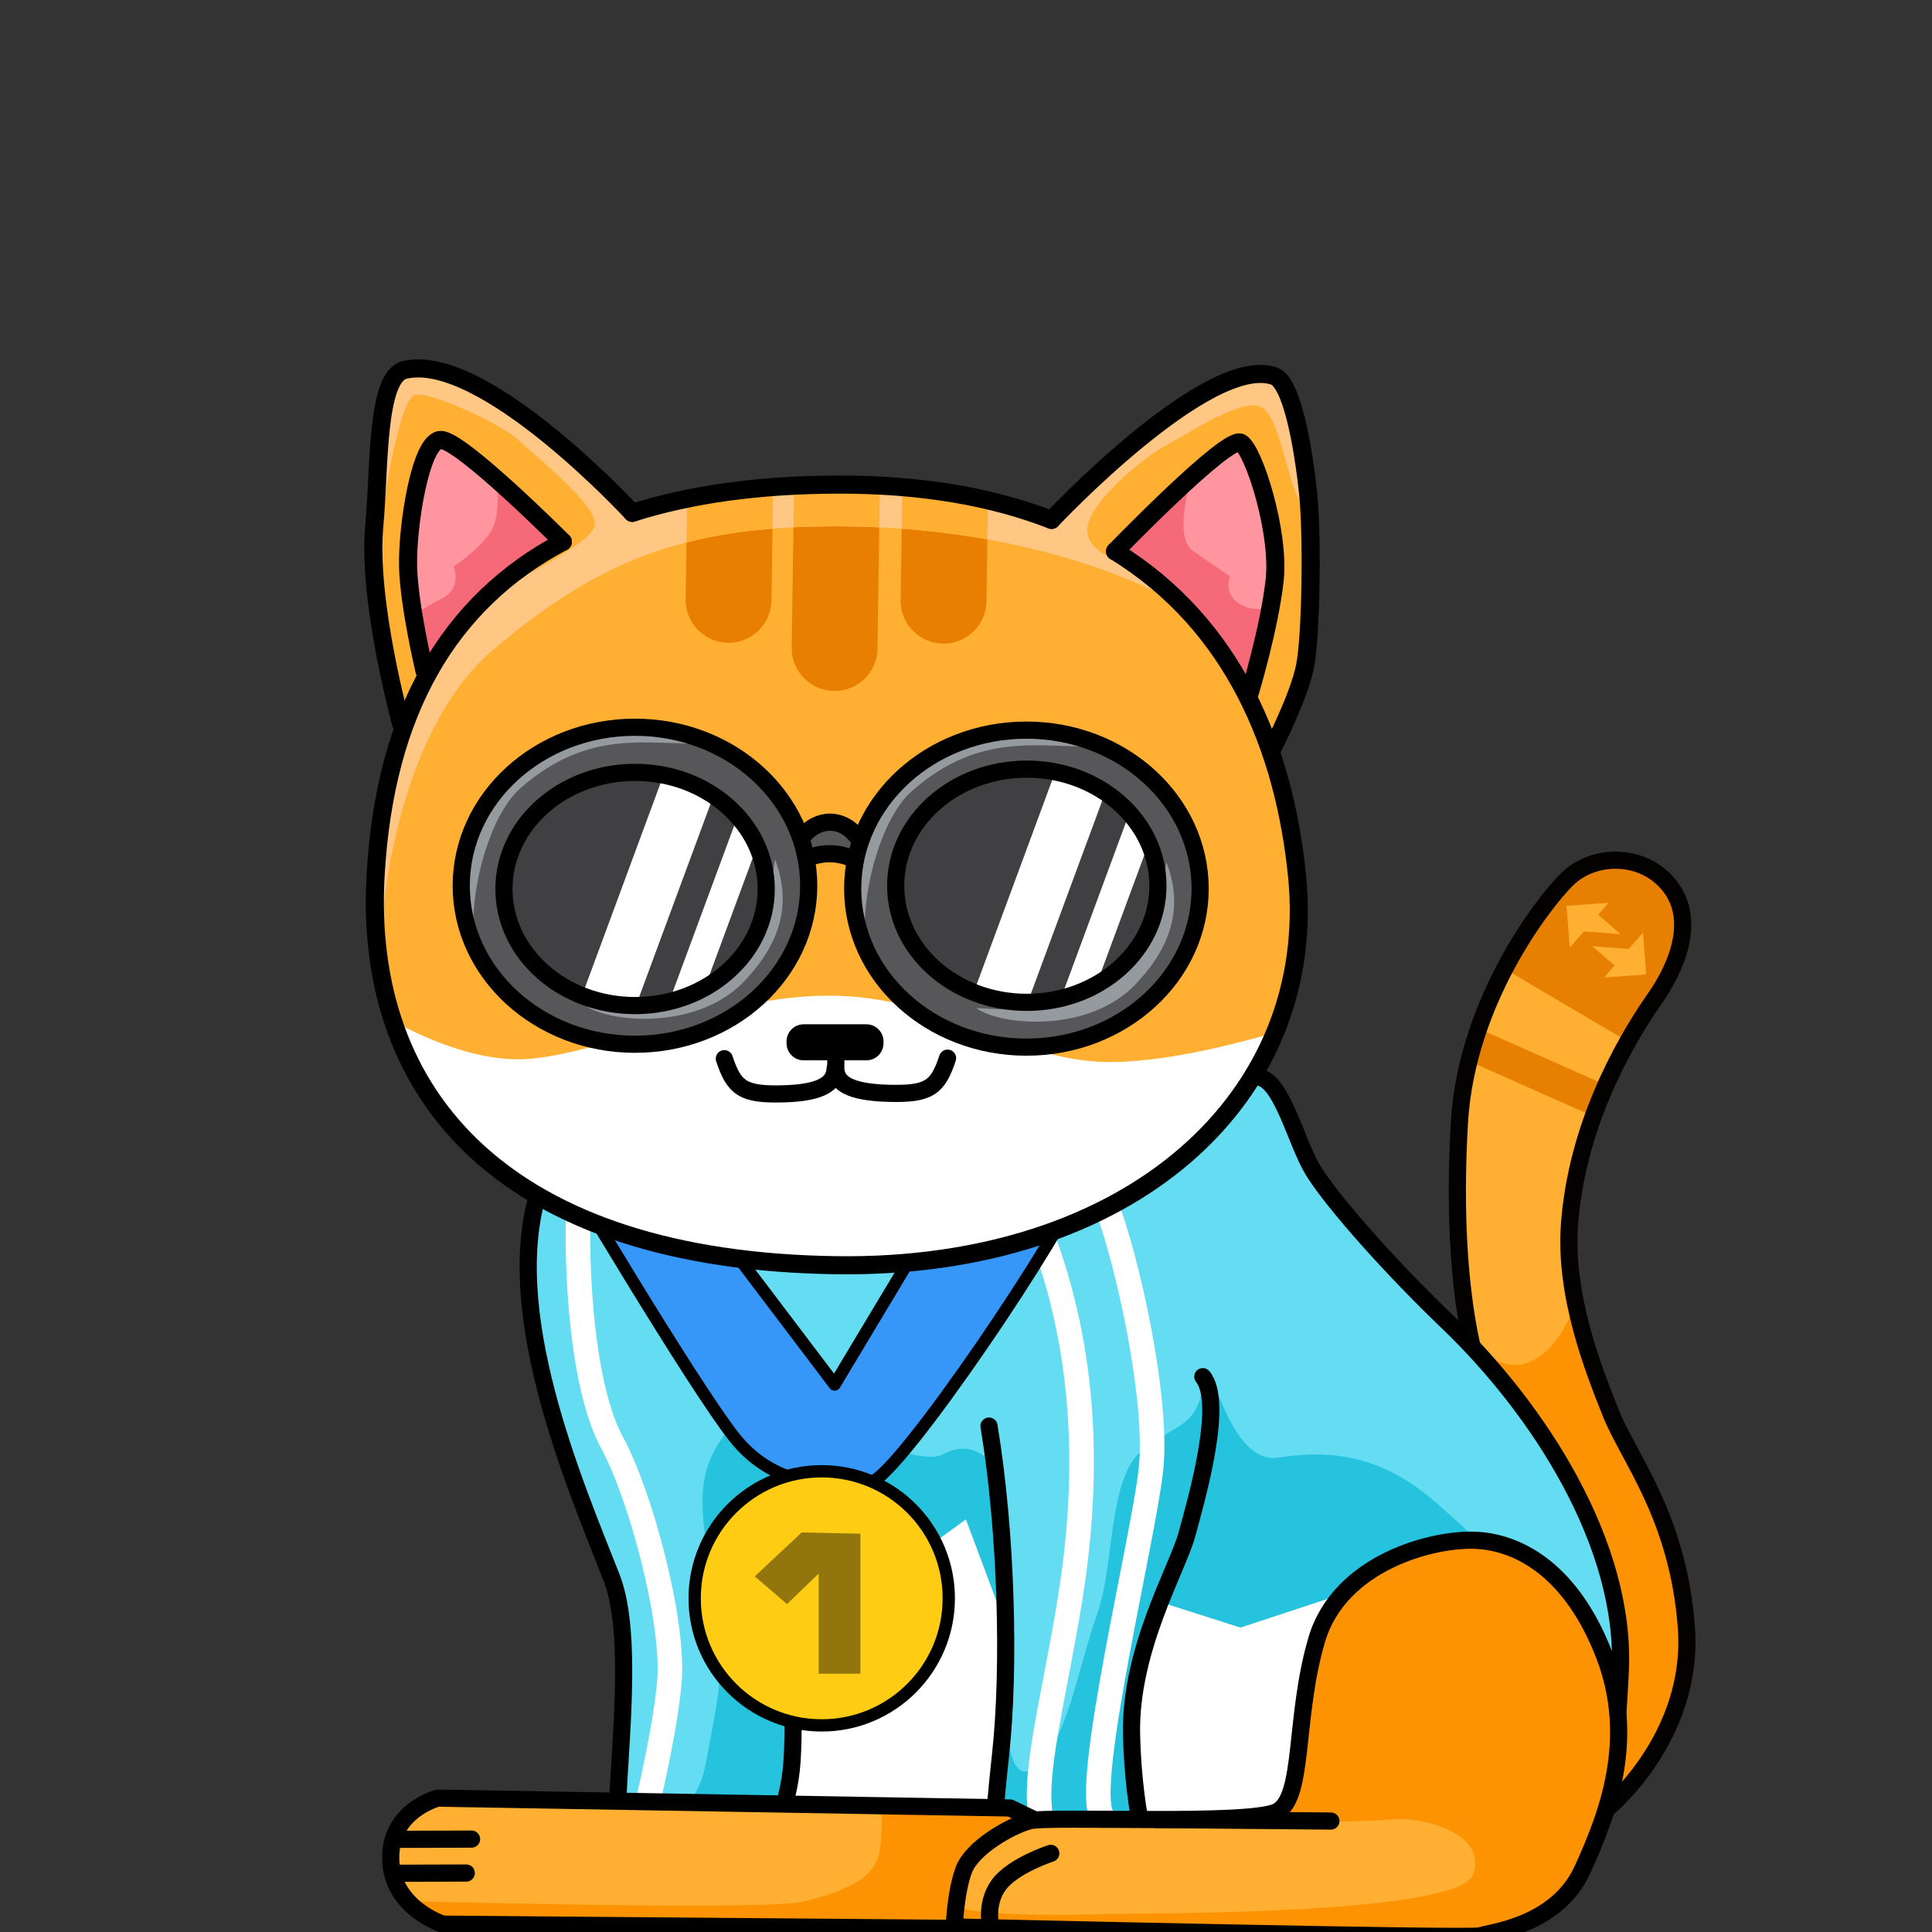 <?xml version="1.0" encoding="UTF-8" standalone="no"?><!DOCTYPE svg PUBLIC "-//W3C//DTD SVG 1.1//EN" "http://www.w3.org/Graphics/SVG/1.1/DTD/svg11.dtd"><svg width="100%" height="100%" viewBox="0 0 250 250" version="1.1" xmlns="http://www.w3.org/2000/svg" xmlns:xlink="http://www.w3.org/1999/xlink" xml:space="preserve" xmlns:serif="http://www.serif.com/" style="fill-rule:evenodd;clip-rule:evenodd;stroke-linecap:round;stroke-linejoin:round;stroke-miterlimit:1.5;"><rect x="0" y="0" width="250" height="250" fill="#333333" stroke="none"/><rect id="zeek-champion" x="0" y="0" width="250" height="250" style="fill:none;"/><clipPath id="_clip1"><rect x="0" y="0" width="250" height="250"/></clipPath><g clip-path="url(#_clip1)"><g id="Zeek"><path id="Tail" d="M207.95,234.052c0,0 11.373,-9.24 10.26,-23.566c-1.112,-14.327 -7.437,-21.79 -9.776,-27.646c-2.338,-5.856 -6.024,-15.291 -5.337,-24.455c0.92,-12.271 6.594,-22.839 11.121,-29.303c2.552,-3.644 6.04,-10.832 0.792,-15.553c-3.482,-3.132 -9.077,-2.864 -12.24,0.26c-3.162,3.123 -13.005,15.903 -13.919,31.435c-1.194,20.282 1.768,33.612 5.15,38.048c3.382,4.436 12.868,21.641 12.434,27.078c-0.434,5.438 1.515,23.702 1.515,23.702Z" style="fill:#fd9203;"/><clipPath id="_clip2"><path id="Tail1" serif:id="Tail" d="M207.95,234.052c0,0 11.373,-9.24 10.26,-23.566c-1.112,-14.327 -7.437,-21.79 -9.776,-27.646c-2.338,-5.856 -6.024,-15.291 -5.337,-24.455c0.92,-12.271 6.594,-22.839 11.121,-29.303c2.552,-3.644 6.04,-10.832 0.792,-15.553c-3.482,-3.132 -9.077,-2.864 -12.24,0.26c-3.162,3.123 -13.005,15.903 -13.919,31.435c-1.194,20.282 1.768,33.612 5.15,38.048c3.382,4.436 12.868,21.641 12.434,27.078c-0.434,5.438 1.515,23.702 1.515,23.702Z"/></clipPath><g clip-path="url(#_clip2)"><path d="M189.213,172.802c3.748,3.481 6.953,5.446 10.802,2.105c3.85,-3.34 5.793,-12.175 6.686,-15.275c0.894,-3.1 6.594,-20.365 10.6,-24.757c4.006,-4.393 9.191,-29.739 0.774,-31.098c-8.418,-1.36 -20.463,1.259 -27.057,10.7c-6.594,9.44 -5.553,54.844 -1.805,58.325Z" style="fill:#ffaf32;"/><path d="M193.357,124.58l19.561,11.53c-0,-0 17.626,-23.382 6.418,-27.642c-11.207,-4.26 -18.694,2.014 -21.78,5.785c-3.085,3.771 -4.199,10.327 -4.199,10.327Z" style="fill:#e77f00;"/><path d="M209.362,141.105l-1.763,3.971l-21.931,-9.735l1.763,-3.971l21.931,9.735Z" style="fill:#e77f00;"/><g><path d="M213.014,126.104l-0.412,-5.436l-1.84,2.131l-4.746,-0.37l2.903,2.506l-1.343,1.556l5.438,-0.387Z" style="fill:#ffaf32;"/><path d="M202.708,117.21l0.412,5.436l1.828,-2.118l4.762,0.352l-2.904,-2.505l1.344,-1.557l-5.442,0.392Z" style="fill:#ffaf32;"/></g></g><path id="Tail2" serif:id="Tail" d="M207.95,234.052c0,0 11.373,-9.24 10.26,-23.566c-1.112,-14.327 -7.437,-21.79 -9.776,-27.646c-2.338,-5.856 -6.024,-15.291 -5.337,-24.455c0.92,-12.271 6.594,-22.839 11.121,-29.303c2.552,-3.644 6.04,-10.832 0.792,-15.553c-3.482,-3.132 -9.077,-2.864 -12.24,0.26c-3.162,3.123 -13.005,15.903 -13.919,31.435c-1.194,20.282 1.768,33.612 5.15,38.048c3.382,4.436 12.868,21.641 12.434,27.078c-0.434,5.438 1.515,23.702 1.515,23.702Z" style="fill:none;stroke:#040200;stroke-width:2.22px;"/><path id="Body" d="M136.151,248.528c-17.226,-0.249 -48.459,-0.66 -53.511,-0.732c-6.888,-0.099 1.21,-31.626 -3.513,-43.68c-4.723,-12.054 -14.59,-34.775 -9.222,-50.559c5.368,-15.783 36.298,-2.96 51.835,-6.133c15.537,-3.174 29.859,-8.93 40.988,-8.068c3.162,0.244 4.947,8.512 7.247,12.194c2.657,4.252 10.278,12.755 17.322,19.496c11.74,11.234 23.168,28.76 22.366,45.266c-0.803,16.506 -2.622,32.681 -26.247,32.573c-18.652,-0.085 -36.815,-0.205 -47.265,-0.357Z" style="fill:#26c3df;"/><clipPath id="_clip3"><path id="Body1" serif:id="Body" d="M136.151,248.528c-17.226,-0.249 -48.459,-0.66 -53.511,-0.732c-6.888,-0.099 1.21,-31.626 -3.513,-43.68c-4.723,-12.054 -14.59,-34.775 -9.222,-50.559c5.368,-15.783 36.298,-2.96 51.835,-6.133c15.537,-3.174 29.859,-8.93 40.988,-8.068c3.162,0.244 4.947,8.512 7.247,12.194c2.657,4.252 10.278,12.755 17.322,19.496c11.74,11.234 23.168,28.76 22.366,45.266c-0.803,16.506 -2.622,32.681 -26.247,32.573c-18.652,-0.085 -36.815,-0.205 -47.265,-0.357Z"/></clipPath><g clip-path="url(#_clip3)"><path d="M102.207,205.203l5.027,-8.223l2.865,10.395l14.889,-10.764l5.241,14.009l-2.595,29.247l-31.15,0.6c0,-0 6.177,-4.76 5.594,-13.694c-0.583,-8.934 0.129,-21.57 0.129,-21.57Z" style="fill:#fff;"/><path d="M150.932,208.388l9.585,3.06l13.104,-4.321l8.714,28.924l-34.069,-0.062c0,0 -2.067,-12.024 -0.598,-18.037c1.47,-6.012 3.264,-9.564 3.264,-9.564Z" style="fill:#fff;stroke:#fff;stroke-width:1.59px;"/><path d="M66.039,147.819c-2.579,5.603 -6.815,21.053 -3.794,28.794c3.02,7.742 4.236,13.361 10.406,19.412c6.17,6.05 6.741,19.56 7.018,24.434c0.276,4.873 -2.616,13.642 1.252,13.128c3.868,-0.513 8.823,3.349 10.48,-5.768c1.658,-9.117 2.947,-13.146 0.59,-24.749c-2.358,-11.604 -0.755,-14.638 3.72,-19.793c4.476,-5.155 21.44,7.476 26.394,4.874c4.955,-2.603 7.386,3 7.386,3c-0,0 1.989,22.014 1.16,26.258c-0.828,4.243 -0.515,14.571 3.481,11.156c3.997,-3.415 5.489,-13.195 7.828,-19.677c2.339,-6.481 1.327,-17.77 5.968,-21.318c4.641,-3.547 6.889,-2.867 7.809,-8.52c0.921,-5.653 2.782,10.704 9.796,9.557c9.562,-1.564 15.604,1.682 20.669,6.158c5.065,4.475 12.193,11.471 16.89,14.272c4.696,2.802 8.675,12.731 8.675,12.731c-0,0 6.152,-24.798 -2.91,-37.513c-9.062,-12.714 -28.568,-42.801 -36.377,-47.658c-7.81,-4.857 -19.358,0.116 -19.358,0.116c-0,0 -84.504,5.504 -87.083,11.106Z" style="fill:#64ddf2;"/><path d="M127.976,184.533c2.302,13.936 2.697,31.425 1.513,42.353c-1.184,10.929 -0.645,9.295 -1.052,11.699c-0.408,2.403 14.064,5.731 14.064,5.731l6.775,-1.161c-0,0 -2.618,-7.672 -2.855,-18.708c-0.237,-11.035 5.973,-21.478 7.17,-25.907c1.197,-4.428 4.855,-16.979 2.052,-20.401" style="fill:none;stroke:#000;stroke-width:2.22px;"/><path d="M100.164,196.302c2.302,9.911 2.737,25.256 2.329,31.543c-0.408,6.288 -2.868,9.97 -2.868,9.97" style="fill:none;stroke:#000;stroke-width:2.22px;"/><path d="M135.23,160.949c5.672,15.808 5.553,31.631 3.212,46.101c-2.341,14.47 -5.536,24.741 -3.127,30.339" style="fill:none;stroke:#fff;stroke-width:3.18px;"/><path d="M142.884,155.214c3.041,7.673 7.022,25.987 6.049,34.936c-0.974,8.95 -8.68,40.457 -6.391,44.748" style="fill:none;stroke:#fff;stroke-width:3.18px;"/><path d="M74.901,154.445c-0.513,10.595 0.546,25.341 4.288,32.215c3.742,6.873 8.099,23.265 7.432,30.969c-0.666,7.704 -4.083,20.959 -4.083,20.959" style="fill:none;stroke:#fff;stroke-width:3.18px;"/><path d="M72.529,150.294c-0,0 16.846,28.478 22.45,35.644c5.604,7.166 14.13,6.505 17.735,5.813c3.605,-0.692 25.817,-33.753 26.79,-38.366c0.974,-4.613 -15.975,-0.108 -15.975,-0.108l-15.53,25.88l-19.119,-25.249l-16.351,-3.614Z" style="fill:#3697f9;stroke:#000;stroke-width:1.59px;"/><circle cx="106.33" cy="206.824" r="16.442" style="fill:#fecc13;stroke:#000;stroke-width:1.59px;"/><path d="M97.667,203.985l4.169,3.581l4.099,-3.949l0,12.963l5.399,-0l0,-18.115l-7.595,-0.167l-6.072,5.687Z" style="fill:#92750d;"/></g><path id="Body2" serif:id="Body" d="M136.151,248.528c-17.226,-0.249 -48.459,-0.66 -53.511,-0.732c-6.888,-0.099 1.21,-31.626 -3.513,-43.68c-4.723,-12.054 -14.59,-34.775 -9.222,-50.559c5.368,-15.783 36.298,-2.96 51.835,-6.133c15.537,-3.174 29.859,-8.93 40.988,-8.068c3.162,0.244 4.947,8.512 7.247,12.194c2.657,4.252 10.278,12.755 17.322,19.496c11.74,11.234 23.168,28.76 22.366,45.266c-0.803,16.506 -2.622,32.681 -26.247,32.573c-18.652,-0.085 -36.815,-0.205 -47.265,-0.357Z" style="fill:none;stroke:#000;stroke-width:2.22px;"/><path id="Left-Leg" serif:id="Left Leg" d="M130.697,233.95l-74.047,-1.273c0,0 -6.23,1.59 -6.092,7.905c0.139,6.314 6.746,8.402 6.746,8.402l72.23,0.6l5.551,-13.517l-4.388,-2.117Z" style="fill:#fd9203;"/><clipPath id="_clip4"><path id="Left-Leg1" serif:id="Left Leg" d="M130.697,233.95l-74.047,-1.273c0,0 -6.23,1.59 -6.092,7.905c0.139,6.314 6.746,8.402 6.746,8.402l72.23,0.6l5.551,-13.517l-4.388,-2.117Z"/></clipPath><g clip-path="url(#_clip4)"><path d="M48.66,245.895c-0,-0 50.32,1.437 55.4,0.158c5.079,-1.278 8.776,-2.846 9.606,-5.85c0.83,-3.005 0.22,-8.103 0.22,-8.103l-63.221,-3.531l-4.508,12.488l2.503,4.838Z" style="fill:#ffaf32;"/><path d="M60.334,242.37l-12.812,0.039" style="fill:none;stroke:#000;stroke-width:2.22px;"/><path d="M61.02,237.979l-12.813,0.04" style="fill:none;stroke:#000;stroke-width:2.22px;"/></g><path id="Left-Leg2" serif:id="Left Leg" d="M130.697,233.95l-74.047,-1.273c0,0 -6.23,1.59 -6.092,7.905c0.139,6.314 6.746,8.402 6.746,8.402l72.23,0.6l5.551,-13.517l-4.388,-2.117Z" style="fill:none;stroke:#000;stroke-width:2.22px;"/><path id="Right-Lef" serif:id="Right Lef" d="M191.18,199.325c-5.611,-0.344 -17.818,2.8 -20.794,12.845c-2.975,10.045 -1.56,20.442 -5.153,22.258c-3.593,1.816 -29.522,0.505 -32.04,1.192c-2.518,0.688 -7.379,3.476 -8.459,6.302c-1.08,2.827 -1.259,7.427 -1.259,7.427c0,-0 66.979,1.578 68.068,1.145c1.089,-0.432 9.855,-1.201 13.222,-8.542c3.366,-7.342 6.973,-17.042 2.833,-27.775c-4.14,-10.732 -10.807,-14.509 -16.418,-14.852Z" style="fill:#fd9203;"/><clipPath id="_clip5"><path id="Right-Lef1" serif:id="Right Lef" d="M191.18,199.325c-5.611,-0.344 -17.818,2.8 -20.794,12.845c-2.975,10.045 -1.56,20.442 -5.153,22.258c-3.593,1.816 -29.522,0.505 -32.04,1.192c-2.518,0.688 -7.379,3.476 -8.459,6.302c-1.08,2.827 -1.259,7.427 -1.259,7.427c0,-0 66.979,1.578 68.068,1.145c1.089,-0.432 9.855,-1.201 13.222,-8.542c3.366,-7.342 6.973,-17.042 2.833,-27.775c-4.14,-10.732 -10.807,-14.509 -16.418,-14.852Z"/></clipPath><g clip-path="url(#_clip5)"><path d="M123.737,246.396c0.725,1.624 14.624,1.434 19.314,1.287c4.69,-0.147 45.869,0.215 47.61,-5.194c1.742,-5.41 -6.683,-7.435 -10.669,-7.056c-3.985,0.379 -21.186,0.537 -24.242,0.803c-3.055,0.266 -20.916,-1.89 -23.456,-0.865c-2.54,1.024 -10.444,6.801 -8.557,11.025Z" style="fill:#ffaf32;"/><path d="M149.659,235.449l22.555,0.194" style="fill:none;stroke:#000;stroke-width:2.22px;"/><path d="M128.219,249.458c0,0 -0.807,-3.144 1.065,-5.613c1.872,-2.47 6.686,-4.023 6.686,-4.023" style="fill:none;stroke:#000;stroke-width:2.22px;"/></g><path id="Right-Lef2" serif:id="Right Lef" d="M191.18,199.325c-5.611,-0.344 -17.818,2.8 -20.794,12.845c-2.975,10.045 -1.56,20.442 -5.153,22.258c-3.593,1.816 -29.522,0.505 -32.04,1.192c-2.518,0.688 -7.379,3.476 -8.459,6.302c-1.08,2.827 -1.259,7.427 -1.259,7.427c0,-0 66.979,1.578 68.068,1.145c1.089,-0.432 9.855,-1.201 13.222,-8.542c3.366,-7.342 6.973,-17.042 2.833,-27.775c-4.14,-10.732 -10.807,-14.509 -16.418,-14.852Z" style="fill:none;stroke:#000;stroke-width:2.22px;"/><g id="Head"><g id="Face"><path id="Face-Colors" serif:id="Face Colors" d="M108.215,163.718c32.852,0.457 57.85,-16.875 59.471,-42.432c1.083,-17.086 -3.494,-24.358 -3.255,-24.885c2.802,-6.18 6.391,-10.332 5.821,-21.624c-0.485,-9.589 -1.167,-25.077 -6.382,-26.697c-5.734,-1.781 -28.522,18.516 -28.522,18.516c0,-0 -10.719,-3.755 -26.366,-4.21c-10.512,-0.307 -27.701,3.829 -27.701,3.829c-0,-0 -20.544,-21.292 -28.715,-18.301c-5.274,1.931 -4.144,18.848 -3.905,28.164c0.191,7.406 2.8,16.784 2.809,19.71c0.009,2.925 -3.259,7.968 -2.984,24.061c0.498,29.075 26.877,43.412 59.729,43.869Z" style="fill:#ffaf32;"/><clipPath id="_clip6"><path id="Face-Colors1" serif:id="Face Colors" d="M108.215,163.718c32.852,0.457 57.85,-16.875 59.471,-42.432c1.083,-17.086 -3.494,-24.358 -3.255,-24.885c2.802,-6.18 6.391,-10.332 5.821,-21.624c-0.485,-9.589 -1.167,-25.077 -6.382,-26.697c-5.734,-1.781 -28.522,18.516 -28.522,18.516c0,-0 -10.719,-3.755 -26.366,-4.21c-10.512,-0.307 -27.701,3.829 -27.701,3.829c-0,-0 -20.544,-21.292 -28.715,-18.301c-5.274,1.931 -4.144,18.848 -3.905,28.164c0.191,7.406 2.8,16.784 2.809,19.71c0.009,2.925 -3.259,7.968 -2.984,24.061c0.498,29.075 26.877,43.412 59.729,43.869Z"/></clipPath><g clip-path="url(#_clip6)"><path d="M122.501,49.945l-0.405,27.791" style="fill:none;stroke:#e87f00;stroke-width:11.1px;"/><path d="M94.68,49.837l-0.405,27.791" style="fill:none;stroke:#e87f00;stroke-width:11.1px;"/><path d="M108.402,56.07l-0.405,27.791" style="fill:none;stroke:#e87f00;stroke-width:11.1px;"/><path d="M45.935,129.115c0,0 12.332,8.877 22.812,7.882c10.48,-0.994 25.602,-8.678 39.987,-8.131c14.384,0.548 23.244,8.935 35.824,8.554c12.58,-0.381 28.972,-6.647 28.972,-6.647c0,-0 -14.458,21.873 -20.233,26.15c-5.774,4.276 -47.566,12.233 -55.237,10.319c-7.671,-1.915 -38.403,-12.881 -44.601,-21.061c-6.197,-8.181 -7.524,-17.066 -7.524,-17.066Z" style="fill:#fff;"/><path d="M107.757,68.104c27.84,-0.099 43.005,9.474 42.289,8.562c-3.216,-4.1 -8.933,-4.293 -9.347,-7.807c-0.379,-3.214 6.64,-9.292 10.259,-11.272c3.619,-1.981 9.845,-6.109 12.249,-4.924c2.403,1.185 3.425,10.095 5.055,12.168c1.63,2.072 4.918,-9.225 4.918,-9.225c0,-0 -0.847,-18.293 -11.383,-13.643c-10.535,4.65 -24.008,22.95 -27.176,21.832c-3.168,-1.119 -18.971,-4.692 -24.819,-4.302c-5.848,0.389 -26.247,3.589 -26.247,3.589c0,-0 -24.054,-18.152 -28.843,-17.746c-4.789,0.406 -6.916,0.44 -6.916,4.302c-0,3.862 1.676,16.709 1.676,16.709c-0,0 2.127,-14.728 4.208,-15.242c2.082,-0.514 11.42,3.912 13.4,5.835c1.98,1.923 10.517,8.628 9.872,11.082c-0.644,2.453 -8.758,5.967 -11.143,7.948c-2.385,1.981 -10.646,11.413 -12.267,15.814c-1.621,4.401 -5.406,14.356 -5.332,19.461c0.074,5.106 1.142,9.093 1.142,9.093c0,-0 1.234,-25.131 14.588,-36.37c13.353,-11.239 24.229,-15.793 43.817,-15.864Z" style="fill:#ffc783;"/><clipPath id="_clip7"><path d="M107.757,68.104c27.84,-0.099 43.005,9.474 42.289,8.562c-3.216,-4.1 -8.933,-4.293 -9.347,-7.807c-0.379,-3.214 6.64,-9.292 10.259,-11.272c3.619,-1.981 9.845,-6.109 12.249,-4.924c2.403,1.185 3.425,10.095 5.055,12.168c1.63,2.072 4.918,-9.225 4.918,-9.225c0,-0 -0.847,-18.293 -11.383,-13.643c-10.535,4.65 -24.008,22.95 -27.176,21.832c-3.168,-1.119 -18.971,-4.692 -24.819,-4.302c-5.848,0.389 -26.247,3.589 -26.247,3.589c0,-0 -24.054,-18.152 -28.843,-17.746c-4.789,0.406 -6.916,0.44 -6.916,4.302c-0,3.862 1.676,16.709 1.676,16.709c-0,0 2.127,-14.728 4.208,-15.242c2.082,-0.514 11.42,3.912 13.4,5.835c1.98,1.923 10.517,8.628 9.872,11.082c-0.644,2.453 -8.758,5.967 -11.143,7.948c-2.385,1.981 -10.646,11.413 -12.267,15.814c-1.621,4.401 -5.406,14.356 -5.332,19.461c0.074,5.106 1.142,9.093 1.142,9.093c0,-0 1.234,-25.131 14.588,-36.37c13.353,-11.239 24.229,-15.793 43.817,-15.864Z"/></clipPath><g clip-path="url(#_clip7)"><path d="M108.402,56.07l-0.405,27.791" style="fill:none;stroke:#ffaf32;stroke-width:11.1px;"/><path d="M94.68,49.837l-0.405,27.791" style="fill:none;stroke:#ffaf32;stroke-width:11.1px;"/><path d="M122.501,49.945l-0.405,27.791" style="fill:none;stroke:#ffaf32;stroke-width:11.1px;"/></g></g><path d="M144.991,71.975c1.516,-3.603 10.052,-12.776 15.941,-14.77c-0,0 4.494,9.714 3.941,14.231c-0.552,4.518 -3.407,17.738 -3.407,17.738c-0,-0 -6.953,-9.264 -9.163,-11.488c-3.352,-3.374 -7.312,-5.711 -7.312,-5.711Z" style="fill:#f66978;"/><clipPath id="_clip8"><path d="M144.991,71.975c1.516,-3.603 10.052,-12.776 15.941,-14.77c-0,0 4.494,9.714 3.941,14.231c-0.552,4.518 -3.407,17.738 -3.407,17.738c-0,-0 -6.953,-9.264 -9.163,-11.488c-3.352,-3.374 -7.312,-5.711 -7.312,-5.711Z"/></clipPath><g clip-path="url(#_clip8)"><path d="M161.042,57.404l-7.174,5.553c0,0 -1.897,6.623 0.433,8.272c2.33,1.65 4.844,3.349 4.844,3.349c0,-0 -0.893,2.18 1.179,3.514c2.072,1.334 4.098,0.373 4.098,0.373c0,-0 0.847,-8.114 0.065,-11.927c-0.783,-3.813 -3.445,-9.134 -3.445,-9.134Z" style="fill:#ff969f;"/></g><path d="M71.925,70.873c-1.516,-3.603 -9.776,-11.989 -15.665,-13.983c0,0 -3.859,10.709 -3.923,14.497c-0.078,4.55 2.311,15.333 2.311,15.333c0,0 7.755,-7.912 9.965,-10.137c3.352,-3.373 7.312,-5.71 7.312,-5.71Z" style="fill:#f66978;"/><clipPath id="_clip9"><path d="M71.925,70.873c-1.516,-3.603 -9.776,-11.989 -15.665,-13.983c0,0 -3.859,10.709 -3.923,14.497c-0.078,4.55 2.311,15.333 2.311,15.333c0,0 7.755,-7.912 9.965,-10.137c3.352,-3.373 7.312,-5.71 7.312,-5.71Z"/></clipPath><g clip-path="url(#_clip9)"><path d="M64.096,60.09c0,-0 1.041,6.373 -0.635,8.802c-1.676,2.428 -4.762,4.426 -4.762,4.426c0,-0 1.179,2.785 -1.519,4.127c-2.698,1.343 -4.853,3.415 -5.728,1.111c-0.875,-2.304 1.713,-19.287 4.199,-21.865c2.487,-2.577 8.445,3.399 8.445,3.399Z" style="fill:#ff969f;"/></g><g id="Face-Outline" serif:id="Face Outline"><path id="Face1" serif:id="Face" d="M144.289,71.343c15.459,9.514 21.878,25.626 23.537,41.869c2.938,28.78 -21.501,51.032 -59.611,50.506c-42.521,-0.587 -61.276,-21.59 -59.61,-50.506c1.215,-21.1 9.459,-35.275 24.226,-43.108" style="fill:none;stroke:#000;stroke-width:2.34px;"/><path d="M72.831,70.104c-0,-0 -13.084,-13.102 -15.758,-13.174c-2.675,-0.073 -4.406,11.318 -4.266,16.437c0.14,5.119 2.13,13.473 2.13,13.473" style="fill:none;stroke:#000;stroke-width:2.34px;"/><path d="M144.289,71.343c-0,0 14.565,-15.063 16.274,-14.049c1.709,1.015 5.032,11.577 4.384,17.698c-0.649,6.12 -3.252,14.737 -3.252,14.737" style="fill:none;stroke:#000;stroke-width:2.34px;"/><path d="M136.068,67.276c0,0 20.28,-21.558 28.798,-18.615c2.284,0.789 3.754,8.946 4.413,15.277c0.545,5.239 0.383,18.175 -0.391,22.193c-0.773,4.018 -4.206,10.642 -4.206,10.642" style="fill:none;stroke:#000;stroke-width:2.34px;"/><path d="M81.817,66.364c0,0 -19.273,-20.916 -29.452,-18.499c-3.713,0.882 -3.234,12.693 -3.934,20.217c-0.905,9.716 3.498,25.66 3.498,25.66" style="fill:none;stroke:#000;stroke-width:2.34px;"/><path d="M81.817,66.364c7.568,-2.41 16.382,-3.613 26.398,-3.657c11.106,-0.05 20.293,1.621 27.853,4.569" style="fill:none;stroke:#000;stroke-width:2.34px;"/></g></g><g id="Grin"><path d="M122.613,136.924c-1.262,3.85 -2.449,4.685 -7.58,4.551c-5.131,-0.133 -6.786,-1.311 -6.879,-3.165l-0.001,-1.717" style="fill:none;stroke:#000;stroke-width:2.22px;"/><path d="M93.73,136.994c1.262,3.85 2.45,4.684 7.581,4.551c5.131,-0.133 6.654,-1.386 6.747,-3.24" style="fill:none;stroke:#000;stroke-width:2.22px;"/><path d="M112.11,132.543c0.588,-0 1.151,0.233 1.566,0.648c0.415,0.416 0.648,0.979 0.648,1.566c0,0.078 0,0.157 0,0.236c0,0.587 -0.233,1.15 -0.648,1.566c-0.415,0.415 -0.978,0.648 -1.566,0.648c-2.285,-0 -5.832,-0 -8.118,-0c-0.587,-0 -1.15,-0.233 -1.565,-0.648c-0.415,-0.416 -0.649,-0.979 -0.649,-1.566c0,-0.079 0,-0.158 0,-0.236c0,-0.587 0.234,-1.15 0.649,-1.566c0.415,-0.415 0.978,-0.648 1.565,-0.648c2.286,-0 5.833,-0 8.118,-0Z"/></g><g id="Glasses"><path d="M112.164,112.256c-1.109,-0.973 -2.864,-1.77 -4.773,-1.783c-1.909,-0.014 -3.675,0.757 -4.798,1.714c0.023,-3.218 2.186,-5.814 4.828,-5.795c2.641,0.019 4.767,2.647 4.743,5.864Z" style="fill:#575759;stroke:#000;stroke-width:2.22px;"/><g id="Left-Lens" serif:id="Left Lens"><ellipse cx="82.165" cy="114.615" rx="22.48" ry="20.51" style="fill:#575759;"/><clipPath id="_clip10"><ellipse cx="82.165" cy="114.615" rx="22.48" ry="20.51"/></clipPath><g clip-path="url(#_clip10)"><path d="M75.692,130.07c4.204,0.225 13.092,0.971 17.7,-3.309c3.802,-3.532 6.058,-9.551 6.899,-15.56c1.985,5.298 1.15,10.363 -3.993,15.779c-6.161,6.488 -17.709,5.313 -20.606,3.09Z" style="fill:#959a9e;"/><path d="M91.538,96.203c-7.587,0.279 -15.166,-2.125 -24.183,5.778c-3.902,3.42 -6.402,12.582 -6.087,18.641c-2.955,-4.825 -1.543,-11.648 2.879,-17.667c8.437,-11.484 24.125,-8.385 27.391,-6.752Z" style="fill:#959a9e;"/></g><ellipse cx="82.165" cy="114.615" rx="22.48" ry="20.51" style="fill:none;stroke:#000;stroke-width:2.22px;"/><ellipse cx="82.179" cy="115.033" rx="16.968" ry="15.089" style="fill:#404042;"/><clipPath id="_clip11"><ellipse cx="82.179" cy="115.033" rx="16.968" ry="15.089"/></clipPath><g clip-path="url(#_clip11)"><path d="M93.386,100.117l-12.851,34.765l-6.563,-2.426l12.851,-34.766l6.563,2.427Z" style="fill:#fff;"/><path d="M100.869,101.646l-12.851,34.766l-3.472,-1.284l12.851,-34.766l3.472,1.284Z" style="fill:#fff;"/></g><ellipse cx="82.179" cy="115.033" rx="16.968" ry="15.089" style="fill:none;stroke:#000;stroke-width:2.22px;"/></g><g id="Right-Lens" serif:id="Right Lens"><ellipse cx="132.816" cy="114.988" rx="22.48" ry="20.51" style="fill:#575759;"/><clipPath id="_clip12"><ellipse cx="132.816" cy="114.988" rx="22.48" ry="20.51"/></clipPath><g clip-path="url(#_clip12)"><path d="M126.343,130.443c4.204,0.224 13.093,0.971 17.701,-3.309c3.801,-3.532 6.058,-9.551 6.898,-15.56c1.985,5.298 1.15,10.363 -3.993,15.779c-6.16,6.488 -17.709,5.313 -20.606,3.09Z" style="fill:#959a9e;"/><path d="M142.19,96.576c-7.588,0.279 -15.167,-2.125 -24.184,5.778c-3.902,3.42 -6.402,12.582 -6.087,18.641c-2.955,-4.825 -1.543,-11.648 2.879,-17.667c8.437,-11.484 24.125,-8.385 27.392,-6.752Z" style="fill:#959a9e;"/></g><ellipse cx="132.816" cy="114.988" rx="22.48" ry="20.51" style="fill:none;stroke:#000;stroke-width:2.22px;"/><ellipse cx="132.867" cy="114.615" rx="16.968" ry="15.089" style="fill:#404042;"/><clipPath id="_clip13"><ellipse cx="132.867" cy="114.615" rx="16.968" ry="15.089"/></clipPath><g clip-path="url(#_clip13)"><path d="M144.074,99.698l-12.851,34.766l-6.563,-2.426l12.851,-34.766l6.563,2.426Z" style="fill:#fff;"/><path d="M151.557,101.227l-12.851,34.766l-3.472,-1.283l12.851,-34.766l3.472,1.283Z" style="fill:#fff;"/></g><ellipse cx="132.867" cy="114.615" rx="16.968" ry="15.089" style="fill:none;stroke:#000;stroke-width:2.22px;"/></g></g></g></g></g></svg>